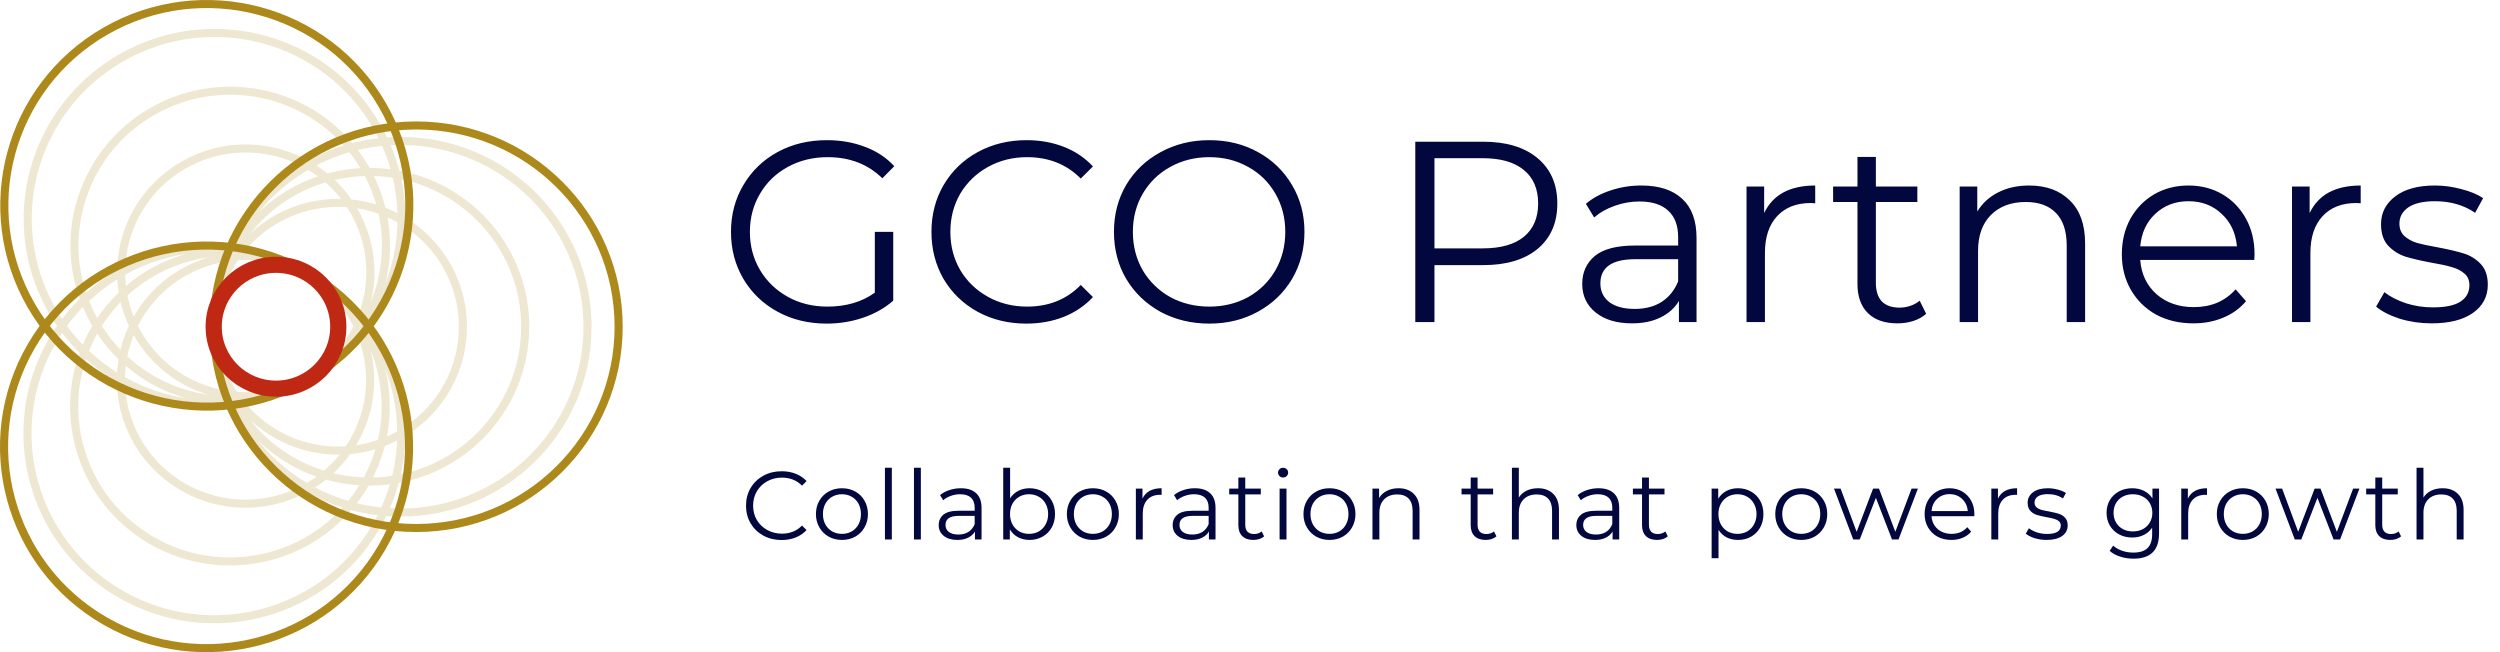 <svg width="276" height="72" xmlns="http://www.w3.org/2000/svg" xmlns:xlink="http://www.w3.org/1999/xlink" xml:space="preserve" overflow="hidden"><g><g><path d="M23.453 36.071C23.453 47.399 32.636 56.582 43.964 56.582 55.292 56.582 64.474 47.399 64.474 36.071 64.474 24.743 55.292 15.56 43.964 15.56 32.636 15.56 23.453 24.743 23.453 36.071ZM23.453 36.071C23.453 45.511 31.105 53.164 40.545 53.164 49.985 53.164 57.637 45.511 57.637 36.071 57.637 26.631 49.985 18.979 40.545 18.979 31.105 18.979 23.453 26.631 23.453 36.071ZM23.453 36.071C23.453 43.623 29.575 49.745 37.127 49.745 44.679 49.745 50.8 43.623 50.8 36.071 50.8 28.519 44.679 22.397 37.127 22.397 29.575 22.397 23.453 28.519 23.453 36.071ZM33.78 30.089C23.97 24.425 11.426 27.786 5.762 37.596 0.098 47.407 3.459 59.951 13.269 65.614 23.079 71.278 35.623 67.917 41.287 58.107 46.951 48.297 43.59 35.753 33.78 30.089ZM33.78 30.089C25.605 25.369 15.151 28.17 10.431 36.345 5.712 44.52 8.513 54.974 16.688 59.693 24.863 64.413 35.316 61.612 40.036 53.437 44.756 45.262 41.955 34.809 33.78 30.089ZM33.78 30.089C27.24 26.313 18.877 28.554 15.101 35.094 11.325 41.634 13.566 49.997 20.106 53.772 26.646 57.548 35.009 55.308 38.785 48.768 42.561 42.228 40.32 33.865 33.78 30.089ZM33.808 41.911C43.618 36.247 46.98 23.703 41.316 13.893 35.652 4.083 23.108 0.722 13.298 6.385 3.488 12.049 0.126 24.593 5.79 34.404 11.454 44.214 23.998 47.575 33.808 41.911ZM33.808 41.911C41.983 37.191 44.784 26.738 40.065 18.562 35.345 10.387 24.891 7.586 16.716 12.306 8.541 17.026 5.74 27.48 10.46 35.655 15.18 43.83 25.633 46.631 33.808 41.911ZM33.808 41.911C40.348 38.135 42.589 29.772 38.813 23.232 35.037 16.692 26.675 14.451 20.135 18.227 13.595 22.003 11.354 30.366 15.13 36.906 18.906 43.446 27.268 45.687 33.808 41.911Z" stroke="#AC891A" stroke-width="0.889" stroke-linecap="butt" stroke-linejoin="miter" stroke-miterlimit="4" stroke-opacity="0.2" fill="none" fill-rule="nonzero" transform="scale(1.006 1)"/><path d="M67.891 36.071C67.891 48.343 57.943 58.291 45.671 58.291 33.399 58.291 23.451 48.343 23.451 36.071 23.451 23.799 33.399 13.851 45.671 13.851 57.943 13.851 67.891 23.799 67.891 36.071Z" stroke="#AC891A" stroke-width="0.889" stroke-linecap="butt" stroke-linejoin="miter" stroke-miterlimit="4" stroke-opacity="1" fill="none" fill-rule="nonzero" transform="scale(1.006 1)"/><path d="M11.558 68.575C0.93 62.439-2.711 48.85 3.425 38.222 9.561 27.594 23.15 23.953 33.778 30.089 44.406 36.225 48.047 49.814 41.911 60.442 35.775 71.069 22.186 74.711 11.558 68.575Z" stroke="#AC891A" stroke-width="0.889" stroke-linecap="butt" stroke-linejoin="miter" stroke-miterlimit="4" stroke-opacity="1" fill="none" fill-rule="nonzero" transform="scale(1.006 1)"/><path d="M11.587 3.425C22.214-2.711 35.804 0.93 41.94 11.558 48.076 22.186 44.434 35.775 33.806 41.911 23.179 48.047 9.589 44.406 3.454 33.778-2.682 23.15 0.959 9.561 11.587 3.425Z" stroke="#AC891A" stroke-width="0.889" stroke-linecap="butt" stroke-linejoin="miter" stroke-miterlimit="4" stroke-opacity="1" fill="none" fill-rule="nonzero" transform="scale(1.006 1)"/><path d="M37.125 36.071C37.125 39.847 34.064 42.908 30.288 42.908 26.512 42.908 23.451 39.847 23.451 36.071 23.451 32.295 26.512 29.234 30.288 29.234 34.064 29.234 37.125 32.295 37.125 36.071Z" stroke="#BF2914" stroke-width="1.778" stroke-linecap="butt" stroke-linejoin="miter" stroke-miterlimit="4" stroke-opacity="1" fill="none" fill-rule="nonzero" transform="scale(1.006 1)"/><path d="M96.005 25.6 98.025 25.6 98.025 33.195C97.096 34.01 95.996 34.636 94.725 35.072 93.455 35.508 92.118 35.726 90.715 35.726 88.724 35.726 86.932 35.29 85.339 34.418 83.746 33.545 82.494 32.341 81.584 30.805 80.674 29.25 80.219 27.515 80.219 25.6 80.219 23.685 80.674 21.959 81.584 20.423 82.494 18.868 83.746 17.654 85.339 16.782 86.932 15.91 88.733 15.474 90.743 15.474 92.26 15.474 93.654 15.72 94.924 16.213 96.195 16.687 97.266 17.398 98.139 18.347L96.83 19.684C95.256 18.129 93.256 17.351 90.828 17.351 89.216 17.351 87.756 17.711 86.448 18.432 85.159 19.134 84.144 20.12 83.404 21.39 82.665 22.642 82.295 24.045 82.295 25.6 82.295 27.155 82.665 28.558 83.404 29.81 84.144 31.061 85.159 32.047 86.448 32.768 87.737 33.489 89.188 33.849 90.8 33.849 92.848 33.849 94.583 33.337 96.005 32.313L96.005 25.6ZM112.629 35.726C110.657 35.726 108.875 35.29 107.282 34.418 105.708 33.545 104.466 32.341 103.556 30.805 102.664 29.25 102.219 27.515 102.219 25.6 102.219 23.685 102.664 21.959 103.556 20.423 104.466 18.868 105.717 17.654 107.31 16.782 108.903 15.91 110.686 15.474 112.658 15.474 114.137 15.474 115.502 15.72 116.754 16.213 118.005 16.706 119.067 17.427 119.94 18.375L118.603 19.712C117.048 18.138 115.085 17.351 112.715 17.351 111.141 17.351 109.709 17.711 108.42 18.432 107.13 19.153 106.116 20.139 105.376 21.39 104.656 22.642 104.295 24.045 104.295 25.6 104.295 27.155 104.656 28.558 105.376 29.81 106.116 31.061 107.13 32.047 108.42 32.768 109.709 33.489 111.141 33.849 112.715 33.849 115.104 33.849 117.067 33.052 118.603 31.46L119.94 32.796C119.067 33.745 117.996 34.475 116.725 34.987 115.474 35.48 114.108 35.726 112.629 35.726ZM132.714 35.726C130.742 35.726 128.95 35.29 127.338 34.418 125.745 33.526 124.494 32.313 123.584 30.777 122.692 29.241 122.247 27.515 122.247 25.6 122.247 23.685 122.692 21.959 123.584 20.423 124.494 18.887 125.745 17.683 127.338 16.811 128.95 15.919 130.742 15.474 132.714 15.474 134.686 15.474 136.459 15.91 138.033 16.782 139.626 17.654 140.878 18.868 141.788 20.423 142.698 21.959 143.153 23.685 143.153 25.6 143.153 27.515 142.698 29.25 141.788 30.805 140.878 32.341 139.626 33.545 138.033 34.418 136.459 35.29 134.686 35.726 132.714 35.726ZM132.714 33.849C134.288 33.849 135.71 33.498 136.981 32.796 138.251 32.076 139.247 31.09 139.968 29.838 140.688 28.568 141.048 27.155 141.048 25.6 141.048 24.045 140.688 22.642 139.968 21.39 139.247 20.12 138.251 19.134 136.981 18.432 135.71 17.711 134.288 17.351 132.714 17.351 131.14 17.351 129.708 17.711 128.419 18.432 127.148 19.134 126.144 20.12 125.404 21.39 124.683 22.642 124.323 24.045 124.323 25.6 124.323 27.155 124.683 28.568 125.404 29.838 126.144 31.09 127.148 32.076 128.419 32.796 129.708 33.498 131.14 33.849 132.714 33.849ZM162.768 15.644C165.309 15.644 167.3 16.251 168.741 17.465 170.183 18.678 170.903 20.347 170.903 22.471 170.903 24.595 170.183 26.264 168.741 27.477 167.3 28.672 165.309 29.269 162.768 29.269L157.42 29.269 157.42 35.556 155.316 35.556 155.316 15.644 162.768 15.644ZM162.711 27.42C164.683 27.42 166.191 26.994 167.234 26.14 168.277 25.268 168.798 24.045 168.798 22.471 168.798 20.859 168.277 19.627 167.234 18.773 166.191 17.901 164.683 17.465 162.711 17.465L157.42 17.465 157.42 27.42 162.711 27.42ZM180.123 20.48C182.076 20.48 183.574 20.973 184.617 21.959 185.66 22.926 186.181 24.367 186.181 26.283L186.181 35.556 184.247 35.556 184.247 33.223C183.792 34.001 183.119 34.607 182.228 35.044 181.355 35.48 180.312 35.698 179.099 35.698 177.43 35.698 176.103 35.3 175.116 34.503 174.13 33.707 173.637 32.654 173.637 31.346 173.637 30.075 174.092 29.051 175.003 28.274 175.932 27.496 177.401 27.108 179.412 27.108L184.162 27.108 184.162 26.197C184.162 24.908 183.801 23.931 183.081 23.268 182.36 22.585 181.308 22.244 179.924 22.244 178.976 22.244 178.065 22.405 177.193 22.727 176.32 23.03 175.572 23.457 174.946 24.007L174.036 22.5C174.794 21.855 175.704 21.362 176.766 21.02 177.828 20.66 178.947 20.48 180.123 20.48ZM179.412 34.105C180.549 34.105 181.526 33.849 182.341 33.337 183.157 32.806 183.764 32.047 184.162 31.061L184.162 28.615 179.468 28.615C176.908 28.615 175.628 29.506 175.628 31.289 175.628 32.161 175.96 32.853 176.624 33.365 177.288 33.858 178.217 34.105 179.412 34.105ZM193.601 23.524C194.075 22.518 194.776 21.76 195.706 21.248 196.654 20.736 197.82 20.48 199.204 20.48L199.204 22.443 198.721 22.414C197.147 22.414 195.914 22.898 195.023 23.865 194.132 24.832 193.686 26.188 193.686 27.932L193.686 35.556 191.667 35.556 191.667 20.594 193.601 20.594 193.601 23.524ZM211.379 34.645C211 34.987 210.526 35.252 209.957 35.442 209.407 35.612 208.828 35.698 208.222 35.698 206.819 35.698 205.738 35.319 204.979 34.56 204.22 33.801 203.841 32.73 203.841 31.346L203.841 22.3 201.168 22.3 201.168 20.594 203.841 20.594 203.841 17.323 205.861 17.323 205.861 20.594 210.412 20.594 210.412 22.3 205.861 22.3 205.861 31.232C205.861 32.123 206.079 32.806 206.515 33.28 206.97 33.735 207.615 33.963 208.449 33.963 208.867 33.963 209.265 33.896 209.644 33.764 210.042 33.631 210.384 33.441 210.668 33.195L211.379 34.645ZM222.679 20.48C224.556 20.48 226.044 21.03 227.144 22.13 228.263 23.211 228.823 24.794 228.823 26.88L228.823 35.556 226.803 35.556 226.803 27.079C226.803 25.524 226.414 24.339 225.637 23.524 224.86 22.708 223.75 22.3 222.309 22.3 220.697 22.3 219.417 22.784 218.469 23.751 217.54 24.699 217.075 26.017 217.075 27.705L217.075 35.556 215.056 35.556 215.056 20.594 216.99 20.594 216.99 23.353C217.54 22.443 218.298 21.741 219.265 21.248 220.252 20.736 221.389 20.48 222.679 20.48ZM247.389 28.7 234.873 28.7C234.987 30.255 235.584 31.516 236.665 32.484 237.746 33.432 239.112 33.906 240.761 33.906 241.69 33.906 242.544 33.745 243.321 33.422 244.099 33.081 244.772 32.588 245.341 31.943L246.479 33.252C245.815 34.048 244.98 34.655 243.976 35.072 242.989 35.489 241.899 35.698 240.704 35.698 239.168 35.698 237.803 35.375 236.608 34.731 235.432 34.067 234.513 33.157 233.849 32 233.185 30.843 232.854 29.535 232.854 28.075 232.854 26.614 233.167 25.306 233.792 24.149 234.437 22.993 235.309 22.092 236.409 21.447 237.528 20.802 238.78 20.48 240.164 20.48 241.548 20.48 242.79 20.802 243.89 21.447 244.99 22.092 245.853 22.993 246.479 24.149 247.104 25.287 247.417 26.596 247.417 28.075L247.389 28.7ZM240.164 22.215C238.723 22.215 237.509 22.68 236.523 23.609 235.556 24.519 235.006 25.714 234.873 27.193L245.483 27.193C245.35 25.714 244.791 24.519 243.805 23.609 242.838 22.68 241.624 22.215 240.164 22.215ZM253.462 23.524C253.936 22.518 254.638 21.76 255.567 21.248 256.515 20.736 257.681 20.48 259.066 20.48L259.066 22.443 258.582 22.414C257.008 22.414 255.776 22.898 254.884 23.865 253.993 24.832 253.548 26.188 253.548 27.932L253.548 35.556 251.528 35.556 251.528 20.594 253.462 20.594 253.462 23.524ZM266.844 35.698C265.63 35.698 264.464 35.527 263.345 35.186 262.245 34.825 261.383 34.38 260.757 33.849L261.667 32.256C262.293 32.749 263.08 33.157 264.028 33.479 264.976 33.782 265.962 33.934 266.986 33.934 268.352 33.934 269.356 33.726 270.001 33.308 270.665 32.872 270.997 32.266 270.997 31.488 270.997 30.938 270.817 30.511 270.456 30.208 270.096 29.886 269.641 29.649 269.091 29.497 268.541 29.326 267.811 29.165 266.901 29.013 265.687 28.786 264.711 28.558 263.971 28.331 263.232 28.084 262.596 27.676 262.065 27.108 261.553 26.539 261.297 25.752 261.297 24.747 261.297 23.495 261.819 22.471 262.862 21.675 263.905 20.878 265.356 20.48 267.214 20.48 268.181 20.48 269.148 20.613 270.115 20.878 271.082 21.125 271.879 21.457 272.504 21.874L271.623 23.495C270.39 22.642 268.92 22.215 267.214 22.215 265.924 22.215 264.948 22.443 264.284 22.898 263.639 23.353 263.317 23.95 263.317 24.69 263.317 25.259 263.497 25.714 263.857 26.055 264.236 26.396 264.701 26.652 265.251 26.823 265.801 26.975 266.56 27.136 267.527 27.307 268.721 27.534 269.679 27.762 270.4 27.989 271.12 28.217 271.736 28.606 272.248 29.156 272.76 29.706 273.016 30.464 273.016 31.431 273.016 32.74 272.467 33.782 271.367 34.56 270.286 35.319 268.778 35.698 266.844 35.698Z" fill="#02073E" fill-rule="nonzero" fill-opacity="1" transform="scale(1.006 1)"/><path d="M85.773 59.62C85.033 59.62 84.365 59.456 83.768 59.129 83.177 58.802 82.712 58.35 82.37 57.774 82.036 57.191 81.869 56.54 81.869 55.822 81.869 55.104 82.036 54.457 82.37 53.881 82.712 53.298 83.181 52.843 83.778 52.516 84.376 52.188 85.044 52.025 85.784 52.025 86.338 52.025 86.85 52.117 87.32 52.302 87.789 52.487 88.187 52.757 88.514 53.113L88.013 53.614C87.43 53.024 86.694 52.729 85.805 52.729 85.215 52.729 84.678 52.864 84.194 53.134 83.711 53.404 83.33 53.774 83.053 54.244 82.783 54.713 82.648 55.239 82.648 55.822 82.648 56.405 82.783 56.932 83.053 57.401 83.33 57.87 83.711 58.24 84.194 58.51 84.678 58.78 85.215 58.916 85.805 58.916 86.701 58.916 87.437 58.617 88.013 58.02L88.514 58.521C88.187 58.876 87.785 59.15 87.309 59.342 86.84 59.527 86.328 59.62 85.773 59.62ZM92.4 59.609C91.86 59.609 91.373 59.488 90.939 59.246 90.505 58.997 90.164 58.656 89.915 58.222 89.666 57.788 89.542 57.298 89.542 56.75 89.542 56.203 89.666 55.712 89.915 55.278 90.164 54.844 90.505 54.507 90.939 54.265 91.373 54.023 91.86 53.902 92.4 53.902 92.941 53.902 93.428 54.023 93.862 54.265 94.296 54.507 94.633 54.844 94.875 55.278 95.124 55.712 95.249 56.203 95.249 56.75 95.249 57.298 95.124 57.788 94.875 58.222 94.633 58.656 94.296 58.997 93.862 59.246 93.428 59.488 92.941 59.609 92.4 59.609ZM92.4 58.937C92.799 58.937 93.154 58.848 93.467 58.67 93.787 58.485 94.036 58.226 94.214 57.892 94.392 57.557 94.48 57.177 94.48 56.75 94.48 56.324 94.392 55.943 94.214 55.609 94.036 55.275 93.787 55.019 93.467 54.841 93.154 54.656 92.799 54.564 92.4 54.564 92.002 54.564 91.643 54.656 91.323 54.841 91.01 55.019 90.761 55.275 90.576 55.609 90.399 55.943 90.31 56.324 90.31 56.75 90.31 57.177 90.399 57.557 90.576 57.892 90.761 58.226 91.01 58.485 91.323 58.67 91.643 58.848 92.002 58.937 92.4 58.937ZM97.115 51.641 97.872 51.641 97.872 59.556 97.115 59.556 97.115 51.641ZM100.299 51.641 101.056 51.641 101.056 59.556 100.299 59.556 100.299 51.641ZM105.446 53.902C106.179 53.902 106.74 54.087 107.132 54.457 107.523 54.82 107.718 55.36 107.718 56.078L107.718 59.556 106.993 59.556 106.993 58.681C106.822 58.972 106.57 59.2 106.236 59.364 105.908 59.527 105.517 59.609 105.062 59.609 104.436 59.609 103.939 59.46 103.569 59.161 103.199 58.862 103.014 58.468 103.014 57.977 103.014 57.5 103.185 57.116 103.526 56.825 103.875 56.533 104.426 56.388 105.18 56.388L106.961 56.388 106.961 56.046C106.961 55.563 106.826 55.196 106.556 54.948 106.285 54.692 105.891 54.564 105.372 54.564 105.016 54.564 104.675 54.624 104.348 54.745 104.02 54.859 103.74 55.019 103.505 55.225L103.164 54.66C103.448 54.418 103.789 54.233 104.188 54.105 104.586 53.97 105.005 53.902 105.446 53.902ZM105.18 59.012C105.606 59.012 105.972 58.916 106.278 58.724 106.584 58.524 106.812 58.24 106.961 57.87L106.961 56.953 105.201 56.953C104.241 56.953 103.761 57.287 103.761 57.956 103.761 58.283 103.885 58.542 104.134 58.734 104.383 58.919 104.732 59.012 105.18 59.012ZM112.986 53.902C113.512 53.902 113.988 54.023 114.415 54.265 114.842 54.5 115.176 54.834 115.418 55.268 115.66 55.701 115.78 56.196 115.78 56.75 115.78 57.305 115.66 57.799 115.418 58.233 115.176 58.667 114.842 59.004 114.415 59.246 113.988 59.488 113.512 59.609 112.986 59.609 112.516 59.609 112.093 59.509 111.716 59.31 111.347 59.111 111.048 58.823 110.82 58.446L110.82 59.556 110.095 59.556 110.095 51.641 110.852 51.641 110.852 55.012C111.087 54.649 111.386 54.375 111.748 54.19 112.118 53.998 112.531 53.902 112.986 53.902ZM112.932 58.937C113.324 58.937 113.679 58.848 113.999 58.67 114.319 58.485 114.568 58.226 114.746 57.892 114.931 57.557 115.023 57.177 115.023 56.75 115.023 56.324 114.931 55.943 114.746 55.609 114.568 55.275 114.319 55.019 113.999 54.841 113.679 54.656 113.324 54.564 112.932 54.564 112.534 54.564 112.175 54.656 111.855 54.841 111.542 55.019 111.293 55.275 111.108 55.609 110.931 55.943 110.842 56.324 110.842 56.75 110.842 57.177 110.931 57.557 111.108 57.892 111.293 58.226 111.542 58.485 111.855 58.67 112.175 58.848 112.534 58.937 112.932 58.937ZM119.938 59.609C119.397 59.609 118.91 59.488 118.476 59.246 118.043 58.997 117.701 58.656 117.452 58.222 117.204 57.788 117.079 57.298 117.079 56.75 117.079 56.203 117.204 55.712 117.452 55.278 117.701 54.844 118.043 54.507 118.476 54.265 118.91 54.023 119.397 53.902 119.938 53.902 120.478 53.902 120.965 54.023 121.399 54.265 121.833 54.507 122.171 54.844 122.412 55.278 122.661 55.712 122.786 56.203 122.786 56.75 122.786 57.298 122.661 57.788 122.412 58.222 122.171 58.656 121.833 58.997 121.399 59.246 120.965 59.488 120.478 59.609 119.938 59.609ZM119.938 58.937C120.336 58.937 120.692 58.848 121.004 58.67 121.324 58.485 121.573 58.226 121.751 57.892 121.929 57.557 122.018 57.177 122.018 56.75 122.018 56.324 121.929 55.943 121.751 55.609 121.573 55.275 121.324 55.019 121.004 54.841 120.692 54.656 120.336 54.564 119.938 54.564 119.54 54.564 119.18 54.656 118.86 54.841 118.548 55.019 118.299 55.275 118.114 55.609 117.936 55.943 117.847 56.324 117.847 56.75 117.847 57.177 117.936 57.557 118.114 57.892 118.299 58.226 118.548 58.485 118.86 58.67 119.18 58.848 119.54 58.937 119.938 58.937ZM125.377 55.044C125.555 54.667 125.818 54.382 126.167 54.19 126.522 53.998 126.96 53.902 127.479 53.902L127.479 54.638 127.297 54.628C126.707 54.628 126.245 54.809 125.911 55.172 125.576 55.534 125.409 56.043 125.409 56.697L125.409 59.556 124.652 59.556 124.652 53.945 125.377 53.945 125.377 55.044ZM131.122 53.902C131.855 53.902 132.416 54.087 132.808 54.457 133.199 54.82 133.394 55.36 133.394 56.078L133.394 59.556 132.669 59.556 132.669 58.681C132.498 58.972 132.246 59.2 131.912 59.364 131.584 59.527 131.193 59.609 130.738 59.609 130.112 59.609 129.615 59.46 129.245 59.161 128.875 58.862 128.69 58.468 128.69 57.977 128.69 57.5 128.861 57.116 129.202 56.825 129.551 56.533 130.102 56.388 130.856 56.388L132.637 56.388 132.637 56.046C132.637 55.563 132.502 55.196 132.232 54.948 131.961 54.692 131.567 54.564 131.048 54.564 130.692 54.564 130.351 54.624 130.024 54.745 129.696 54.859 129.416 55.019 129.181 55.225L128.84 54.66C129.124 54.418 129.465 54.233 129.864 54.105 130.262 53.97 130.681 53.902 131.122 53.902ZM130.856 59.012C131.282 59.012 131.648 58.916 131.954 58.724 132.26 58.524 132.488 58.24 132.637 57.87L132.637 56.953 130.877 56.953C129.917 56.953 129.437 57.287 129.437 57.956 129.437 58.283 129.561 58.542 129.81 58.734 130.059 58.919 130.408 59.012 130.856 59.012ZM138.726 59.214C138.584 59.342 138.406 59.442 138.192 59.513 137.986 59.577 137.769 59.609 137.542 59.609 137.016 59.609 136.61 59.467 136.326 59.182 136.041 58.898 135.899 58.496 135.899 57.977L135.899 54.585 134.896 54.585 134.896 53.945 135.899 53.945 135.899 52.718 136.656 52.718 136.656 53.945 138.363 53.945 138.363 54.585 136.656 54.585 136.656 57.934C136.656 58.268 136.738 58.524 136.902 58.702 137.072 58.873 137.314 58.958 137.627 58.958 137.784 58.958 137.933 58.933 138.075 58.884 138.224 58.834 138.352 58.763 138.459 58.67L138.726 59.214ZM140.424 53.945 141.182 53.945 141.182 59.556 140.424 59.556 140.424 53.945ZM140.808 52.718C140.652 52.718 140.52 52.665 140.414 52.558 140.307 52.452 140.254 52.324 140.254 52.174 140.254 52.032 140.307 51.908 140.414 51.801 140.52 51.694 140.652 51.641 140.808 51.641 140.965 51.641 141.096 51.694 141.203 51.801 141.31 51.9 141.363 52.021 141.363 52.164 141.363 52.32 141.31 52.452 141.203 52.558 141.096 52.665 140.965 52.718 140.808 52.718ZM145.902 59.609C145.362 59.609 144.875 59.488 144.441 59.246 144.007 58.997 143.666 58.656 143.417 58.222 143.168 57.788 143.044 57.298 143.044 56.75 143.044 56.203 143.168 55.712 143.417 55.278 143.666 54.844 144.007 54.507 144.441 54.265 144.875 54.023 145.362 53.902 145.902 53.902 146.443 53.902 146.93 54.023 147.364 54.265 147.797 54.507 148.135 54.844 148.377 55.278 148.626 55.712 148.75 56.203 148.75 56.75 148.75 57.298 148.626 57.788 148.377 58.222 148.135 58.656 147.797 58.997 147.364 59.246 146.93 59.488 146.443 59.609 145.902 59.609ZM145.902 58.937C146.3 58.937 146.656 58.848 146.969 58.67 147.289 58.485 147.538 58.226 147.716 57.892 147.893 57.557 147.982 57.177 147.982 56.75 147.982 56.324 147.893 55.943 147.716 55.609 147.538 55.275 147.289 55.019 146.969 54.841 146.656 54.656 146.3 54.564 145.902 54.564 145.504 54.564 145.145 54.656 144.825 54.841 144.512 55.019 144.263 55.275 144.078 55.609 143.9 55.943 143.812 56.324 143.812 56.75 143.812 57.177 143.9 57.557 144.078 57.892 144.263 58.226 144.512 58.485 144.825 58.67 145.145 58.848 145.504 58.937 145.902 58.937ZM153.475 53.902C154.179 53.902 154.737 54.108 155.15 54.521 155.569 54.926 155.779 55.52 155.779 56.302L155.779 59.556 155.022 59.556 155.022 56.377C155.022 55.794 154.876 55.349 154.584 55.044 154.293 54.738 153.877 54.585 153.336 54.585 152.732 54.585 152.252 54.766 151.896 55.129 151.548 55.484 151.374 55.979 151.374 56.612L151.374 59.556 150.616 59.556 150.616 53.945 151.342 53.945 151.342 54.98C151.548 54.638 151.832 54.375 152.195 54.19 152.565 53.998 152.992 53.902 153.475 53.902ZM164.222 59.214C164.08 59.342 163.902 59.442 163.688 59.513 163.482 59.577 163.265 59.609 163.038 59.609 162.512 59.609 162.106 59.467 161.822 59.182 161.537 58.898 161.395 58.496 161.395 57.977L161.395 54.585 160.392 54.585 160.392 53.945 161.395 53.945 161.395 52.718 162.152 52.718 162.152 53.945 163.859 53.945 163.859 54.585 162.152 54.585 162.152 57.934C162.152 58.268 162.234 58.524 162.398 58.702 162.568 58.873 162.81 58.958 163.123 58.958 163.28 58.958 163.429 58.933 163.571 58.884 163.72 58.834 163.848 58.763 163.955 58.67L164.222 59.214ZM168.779 53.902C169.483 53.902 170.041 54.108 170.454 54.521 170.873 54.926 171.083 55.52 171.083 56.302L171.083 59.556 170.326 59.556 170.326 56.377C170.326 55.794 170.18 55.349 169.888 55.044 169.597 54.738 169.181 54.585 168.64 54.585 168.036 54.585 167.556 54.766 167.2 55.129 166.852 55.484 166.678 55.979 166.678 56.612L166.678 59.556 165.92 59.556 165.92 51.641 166.678 51.641 166.678 54.926C166.884 54.599 167.168 54.347 167.531 54.169 167.894 53.991 168.31 53.902 168.779 53.902ZM175.422 53.902C176.154 53.902 176.716 54.087 177.107 54.457 177.498 54.82 177.694 55.36 177.694 56.078L177.694 59.556 176.968 59.556 176.968 58.681C176.798 58.972 176.545 59.2 176.211 59.364 175.884 59.527 175.493 59.609 175.038 59.609 174.412 59.609 173.914 59.46 173.544 59.161 173.175 58.862 172.99 58.468 172.99 57.977 172.99 57.5 173.16 57.116 173.502 56.825 173.85 56.533 174.401 56.388 175.155 56.388L176.936 56.388 176.936 56.046C176.936 55.563 176.801 55.196 176.531 54.948 176.261 54.692 175.866 54.564 175.347 54.564 174.992 54.564 174.65 54.624 174.323 54.745 173.996 54.859 173.715 55.019 173.48 55.225L173.139 54.66C173.424 54.418 173.765 54.233 174.163 54.105 174.561 53.97 174.981 53.902 175.422 53.902ZM175.155 59.012C175.582 59.012 175.948 58.916 176.254 58.724 176.56 58.524 176.787 58.24 176.936 57.87L176.936 56.953 175.176 56.953C174.216 56.953 173.736 57.287 173.736 57.956 173.736 58.283 173.861 58.542 174.11 58.734 174.359 58.919 174.707 59.012 175.155 59.012ZM183.025 59.214C182.883 59.342 182.705 59.442 182.492 59.513 182.286 59.577 182.069 59.609 181.841 59.609 181.315 59.609 180.91 59.467 180.625 59.182 180.341 58.898 180.199 58.496 180.199 57.977L180.199 54.585 179.196 54.585 179.196 53.945 180.199 53.945 180.199 52.718 180.956 52.718 180.956 53.945 182.663 53.945 182.663 54.585 180.956 54.585 180.956 57.934C180.956 58.268 181.038 58.524 181.201 58.702 181.372 58.873 181.614 58.958 181.927 58.958 182.083 58.958 182.232 58.933 182.375 58.884 182.524 58.834 182.652 58.763 182.759 58.67L183.025 59.214ZM190.726 53.902C191.252 53.902 191.729 54.023 192.156 54.265 192.582 54.5 192.916 54.834 193.158 55.268 193.4 55.701 193.521 56.196 193.521 56.75 193.521 57.312 193.4 57.81 193.158 58.244 192.916 58.677 192.582 59.015 192.156 59.257 191.736 59.492 191.26 59.609 190.726 59.609 190.271 59.609 189.859 59.516 189.489 59.332 189.126 59.14 188.828 58.862 188.593 58.5L188.593 61.625 187.836 61.625 187.836 53.945 188.561 53.945 188.561 55.054C188.788 54.684 189.087 54.4 189.457 54.201 189.834 54.002 190.257 53.902 190.726 53.902ZM190.673 58.937C191.064 58.937 191.42 58.848 191.74 58.67 192.06 58.485 192.308 58.226 192.486 57.892 192.671 57.557 192.764 57.177 192.764 56.75 192.764 56.324 192.671 55.947 192.486 55.62 192.308 55.285 192.06 55.026 191.74 54.841 191.42 54.656 191.064 54.564 190.673 54.564 190.275 54.564 189.916 54.656 189.596 54.841 189.283 55.026 189.034 55.285 188.849 55.62 188.671 55.947 188.582 56.324 188.582 56.75 188.582 57.177 188.671 57.557 188.849 57.892 189.034 58.226 189.283 58.485 189.596 58.67 189.916 58.848 190.275 58.937 190.673 58.937ZM197.678 59.609C197.138 59.609 196.651 59.488 196.217 59.246 195.783 58.997 195.442 58.656 195.193 58.222 194.944 57.788 194.82 57.298 194.82 56.75 194.82 56.203 194.944 55.712 195.193 55.278 195.442 54.844 195.783 54.507 196.217 54.265 196.651 54.023 197.138 53.902 197.678 53.902 198.219 53.902 198.706 54.023 199.14 54.265 199.573 54.507 199.911 54.844 200.153 55.278 200.402 55.712 200.526 56.203 200.526 56.75 200.526 57.298 200.402 57.788 200.153 58.222 199.911 58.656 199.573 58.997 199.14 59.246 198.706 59.488 198.219 59.609 197.678 59.609ZM197.678 58.937C198.076 58.937 198.432 58.848 198.745 58.67 199.065 58.485 199.314 58.226 199.492 57.892 199.669 57.557 199.758 57.177 199.758 56.75 199.758 56.324 199.669 55.943 199.492 55.609 199.314 55.275 199.065 55.019 198.745 54.841 198.432 54.656 198.076 54.564 197.678 54.564 197.28 54.564 196.921 54.656 196.601 54.841 196.288 55.019 196.039 55.275 195.854 55.609 195.676 55.943 195.588 56.324 195.588 56.75 195.588 57.177 195.676 57.557 195.854 57.892 196.039 58.226 196.288 58.485 196.601 58.67 196.921 58.848 197.28 58.937 197.678 58.937ZM210.471 53.945 208.348 59.556 207.633 59.556 205.863 54.958 204.092 59.556 203.377 59.556 201.265 53.945 201.991 53.945 203.751 58.713 205.553 53.945 206.204 53.945 207.996 58.713 209.777 53.945 210.471 53.945ZM216.66 56.985 211.967 56.985C212.009 57.568 212.233 58.041 212.639 58.404 213.044 58.759 213.556 58.937 214.175 58.937 214.523 58.937 214.843 58.876 215.135 58.756 215.426 58.628 215.679 58.443 215.892 58.201L216.319 58.692C216.07 58.99 215.757 59.218 215.38 59.374 215.01 59.531 214.601 59.609 214.153 59.609 213.577 59.609 213.065 59.488 212.617 59.246 212.176 58.997 211.832 58.656 211.583 58.222 211.334 57.788 211.209 57.298 211.209 56.75 211.209 56.203 211.327 55.712 211.561 55.278 211.803 54.844 212.13 54.507 212.543 54.265 212.962 54.023 213.432 53.902 213.951 53.902 214.47 53.902 214.936 54.023 215.348 54.265 215.76 54.507 216.084 54.844 216.319 55.278 216.553 55.705 216.671 56.196 216.671 56.75L216.66 56.985ZM213.951 54.553C213.41 54.553 212.955 54.727 212.585 55.076 212.223 55.417 212.016 55.865 211.967 56.42L215.945 56.42C215.896 55.865 215.686 55.417 215.316 55.076 214.953 54.727 214.498 54.553 213.951 54.553ZM219.258 55.044C219.436 54.667 219.699 54.382 220.047 54.19 220.403 53.998 220.84 53.902 221.359 53.902L221.359 54.638 221.178 54.628C220.588 54.628 220.125 54.809 219.791 55.172 219.457 55.534 219.29 56.043 219.29 56.697L219.29 59.556 218.532 59.556 218.532 53.945 219.258 53.945 219.258 55.044ZM224.596 59.609C224.141 59.609 223.704 59.545 223.284 59.417 222.872 59.282 222.548 59.115 222.313 58.916L222.655 58.318C222.889 58.503 223.184 58.656 223.54 58.777 223.896 58.891 224.265 58.948 224.649 58.948 225.161 58.948 225.538 58.869 225.78 58.713 226.029 58.549 226.153 58.322 226.153 58.03 226.153 57.824 226.086 57.664 225.951 57.55 225.816 57.429 225.645 57.34 225.439 57.284 225.232 57.22 224.959 57.159 224.617 57.102 224.162 57.017 223.796 56.932 223.519 56.846 223.241 56.754 223.003 56.601 222.804 56.388 222.612 56.174 222.516 55.879 222.516 55.502 222.516 55.033 222.712 54.649 223.103 54.35 223.494 54.052 224.038 53.902 224.735 53.902 225.097 53.902 225.46 53.952 225.823 54.052 226.185 54.144 226.484 54.268 226.719 54.425L226.388 55.033C225.926 54.713 225.375 54.553 224.735 54.553 224.251 54.553 223.885 54.638 223.636 54.809 223.394 54.98 223.273 55.204 223.273 55.481 223.273 55.694 223.341 55.865 223.476 55.993 223.618 56.121 223.792 56.217 223.999 56.281 224.205 56.338 224.489 56.398 224.852 56.462 225.3 56.548 225.659 56.633 225.929 56.718 226.2 56.804 226.431 56.949 226.623 57.156 226.815 57.362 226.911 57.646 226.911 58.009 226.911 58.5 226.704 58.891 226.292 59.182 225.887 59.467 225.321 59.609 224.596 59.609ZM236.937 53.945 236.937 58.873C236.937 59.826 236.702 60.53 236.233 60.985 235.771 61.447 235.07 61.678 234.132 61.678 233.612 61.678 233.118 61.6 232.649 61.444 232.187 61.294 231.81 61.084 231.518 60.814L231.902 60.238C232.172 60.48 232.5 60.668 232.884 60.804 233.275 60.939 233.684 61.006 234.11 61.006 234.821 61.006 235.344 60.839 235.678 60.505 236.012 60.178 236.18 59.666 236.18 58.969L236.18 58.254C235.945 58.61 235.636 58.88 235.252 59.065 234.875 59.25 234.455 59.342 233.993 59.342 233.467 59.342 232.987 59.228 232.553 59.001 232.126 58.766 231.788 58.443 231.54 58.03 231.298 57.611 231.177 57.138 231.177 56.612 231.177 56.085 231.298 55.616 231.54 55.204 231.788 54.791 232.126 54.471 232.553 54.244 232.98 54.016 233.46 53.902 233.993 53.902 234.469 53.902 234.9 53.998 235.284 54.19 235.668 54.382 235.977 54.66 236.212 55.022L236.212 53.945 236.937 53.945ZM234.068 58.67C234.473 58.67 234.839 58.585 235.166 58.414 235.493 58.236 235.746 57.991 235.924 57.678 236.108 57.365 236.201 57.01 236.201 56.612 236.201 56.213 236.108 55.861 235.924 55.556 235.746 55.243 235.493 55.001 235.166 54.83 234.846 54.652 234.48 54.564 234.068 54.564 233.662 54.564 233.296 54.649 232.969 54.82 232.649 54.99 232.396 55.232 232.212 55.545 232.034 55.858 231.945 56.213 231.945 56.612 231.945 57.01 232.034 57.365 232.212 57.678 232.396 57.991 232.649 58.236 232.969 58.414 233.296 58.585 233.662 58.67 234.068 58.67ZM240.1 55.044C240.278 54.667 240.541 54.382 240.889 54.19 241.245 53.998 241.682 53.902 242.201 53.902L242.201 54.638 242.02 54.628C241.43 54.628 240.968 54.809 240.633 55.172 240.299 55.534 240.132 56.043 240.132 56.697L240.132 59.556 239.375 59.556 239.375 53.945 240.1 53.945 240.1 55.044ZM246.134 59.609C245.594 59.609 245.107 59.488 244.673 59.246 244.239 58.997 243.898 58.656 243.649 58.222 243.4 57.788 243.276 57.298 243.276 56.75 243.276 56.203 243.4 55.712 243.649 55.278 243.898 54.844 244.239 54.507 244.673 54.265 245.107 54.023 245.594 53.902 246.134 53.902 246.675 53.902 247.162 54.023 247.596 54.265 248.029 54.507 248.367 54.844 248.609 55.278 248.858 55.712 248.982 56.203 248.982 56.75 248.982 57.298 248.858 57.788 248.609 58.222 248.367 58.656 248.029 58.997 247.596 59.246 247.162 59.488 246.675 59.609 246.134 59.609ZM246.134 58.937C246.532 58.937 246.888 58.848 247.201 58.67 247.521 58.485 247.77 58.226 247.948 57.892 248.125 57.557 248.214 57.177 248.214 56.75 248.214 56.324 248.125 55.943 247.948 55.609 247.77 55.275 247.521 55.019 247.201 54.841 246.888 54.656 246.532 54.564 246.134 54.564 245.736 54.564 245.377 54.656 245.057 54.841 244.744 55.019 244.495 55.275 244.31 55.609 244.132 55.943 244.044 56.324 244.044 56.75 244.044 57.177 244.132 57.557 244.31 57.892 244.495 58.226 244.744 58.485 245.057 58.67 245.377 58.848 245.736 58.937 246.134 58.937ZM258.927 53.945 256.804 59.556 256.089 59.556 254.319 54.958 252.548 59.556 251.833 59.556 249.721 53.945 250.447 53.945 252.207 58.713 254.009 53.945 254.66 53.945 256.452 58.713 258.233 53.945 258.927 53.945ZM263.498 59.214C263.356 59.342 263.178 59.442 262.964 59.513 262.758 59.577 262.541 59.609 262.314 59.609 261.788 59.609 261.382 59.467 261.098 59.182 260.813 58.898 260.671 58.496 260.671 57.977L260.671 54.585 259.668 54.585 259.668 53.945 260.671 53.945 260.671 52.718 261.428 52.718 261.428 53.945 263.135 53.945 263.135 54.585 261.428 54.585 261.428 57.934C261.428 58.268 261.51 58.524 261.674 58.702 261.844 58.873 262.086 58.958 262.399 58.958 262.556 58.958 262.705 58.933 262.847 58.884 262.996 58.834 263.124 58.763 263.231 58.67L263.498 59.214ZM268.055 53.902C268.759 53.902 269.317 54.108 269.73 54.521 270.149 54.926 270.359 55.52 270.359 56.302L270.359 59.556 269.602 59.556 269.602 56.377C269.602 55.794 269.456 55.349 269.164 55.044 268.873 54.738 268.457 54.585 267.916 54.585 267.312 54.585 266.832 54.766 266.476 55.129 266.128 55.484 265.954 55.979 265.954 56.612L265.954 59.556 265.196 59.556 265.196 51.641 265.954 51.641 265.954 54.926C266.16 54.599 266.444 54.347 266.807 54.169 267.17 53.991 267.586 53.902 268.055 53.902Z" fill="#02073E" fill-rule="nonzero" fill-opacity="1" transform="scale(1.006 1)"/></g></g></svg>